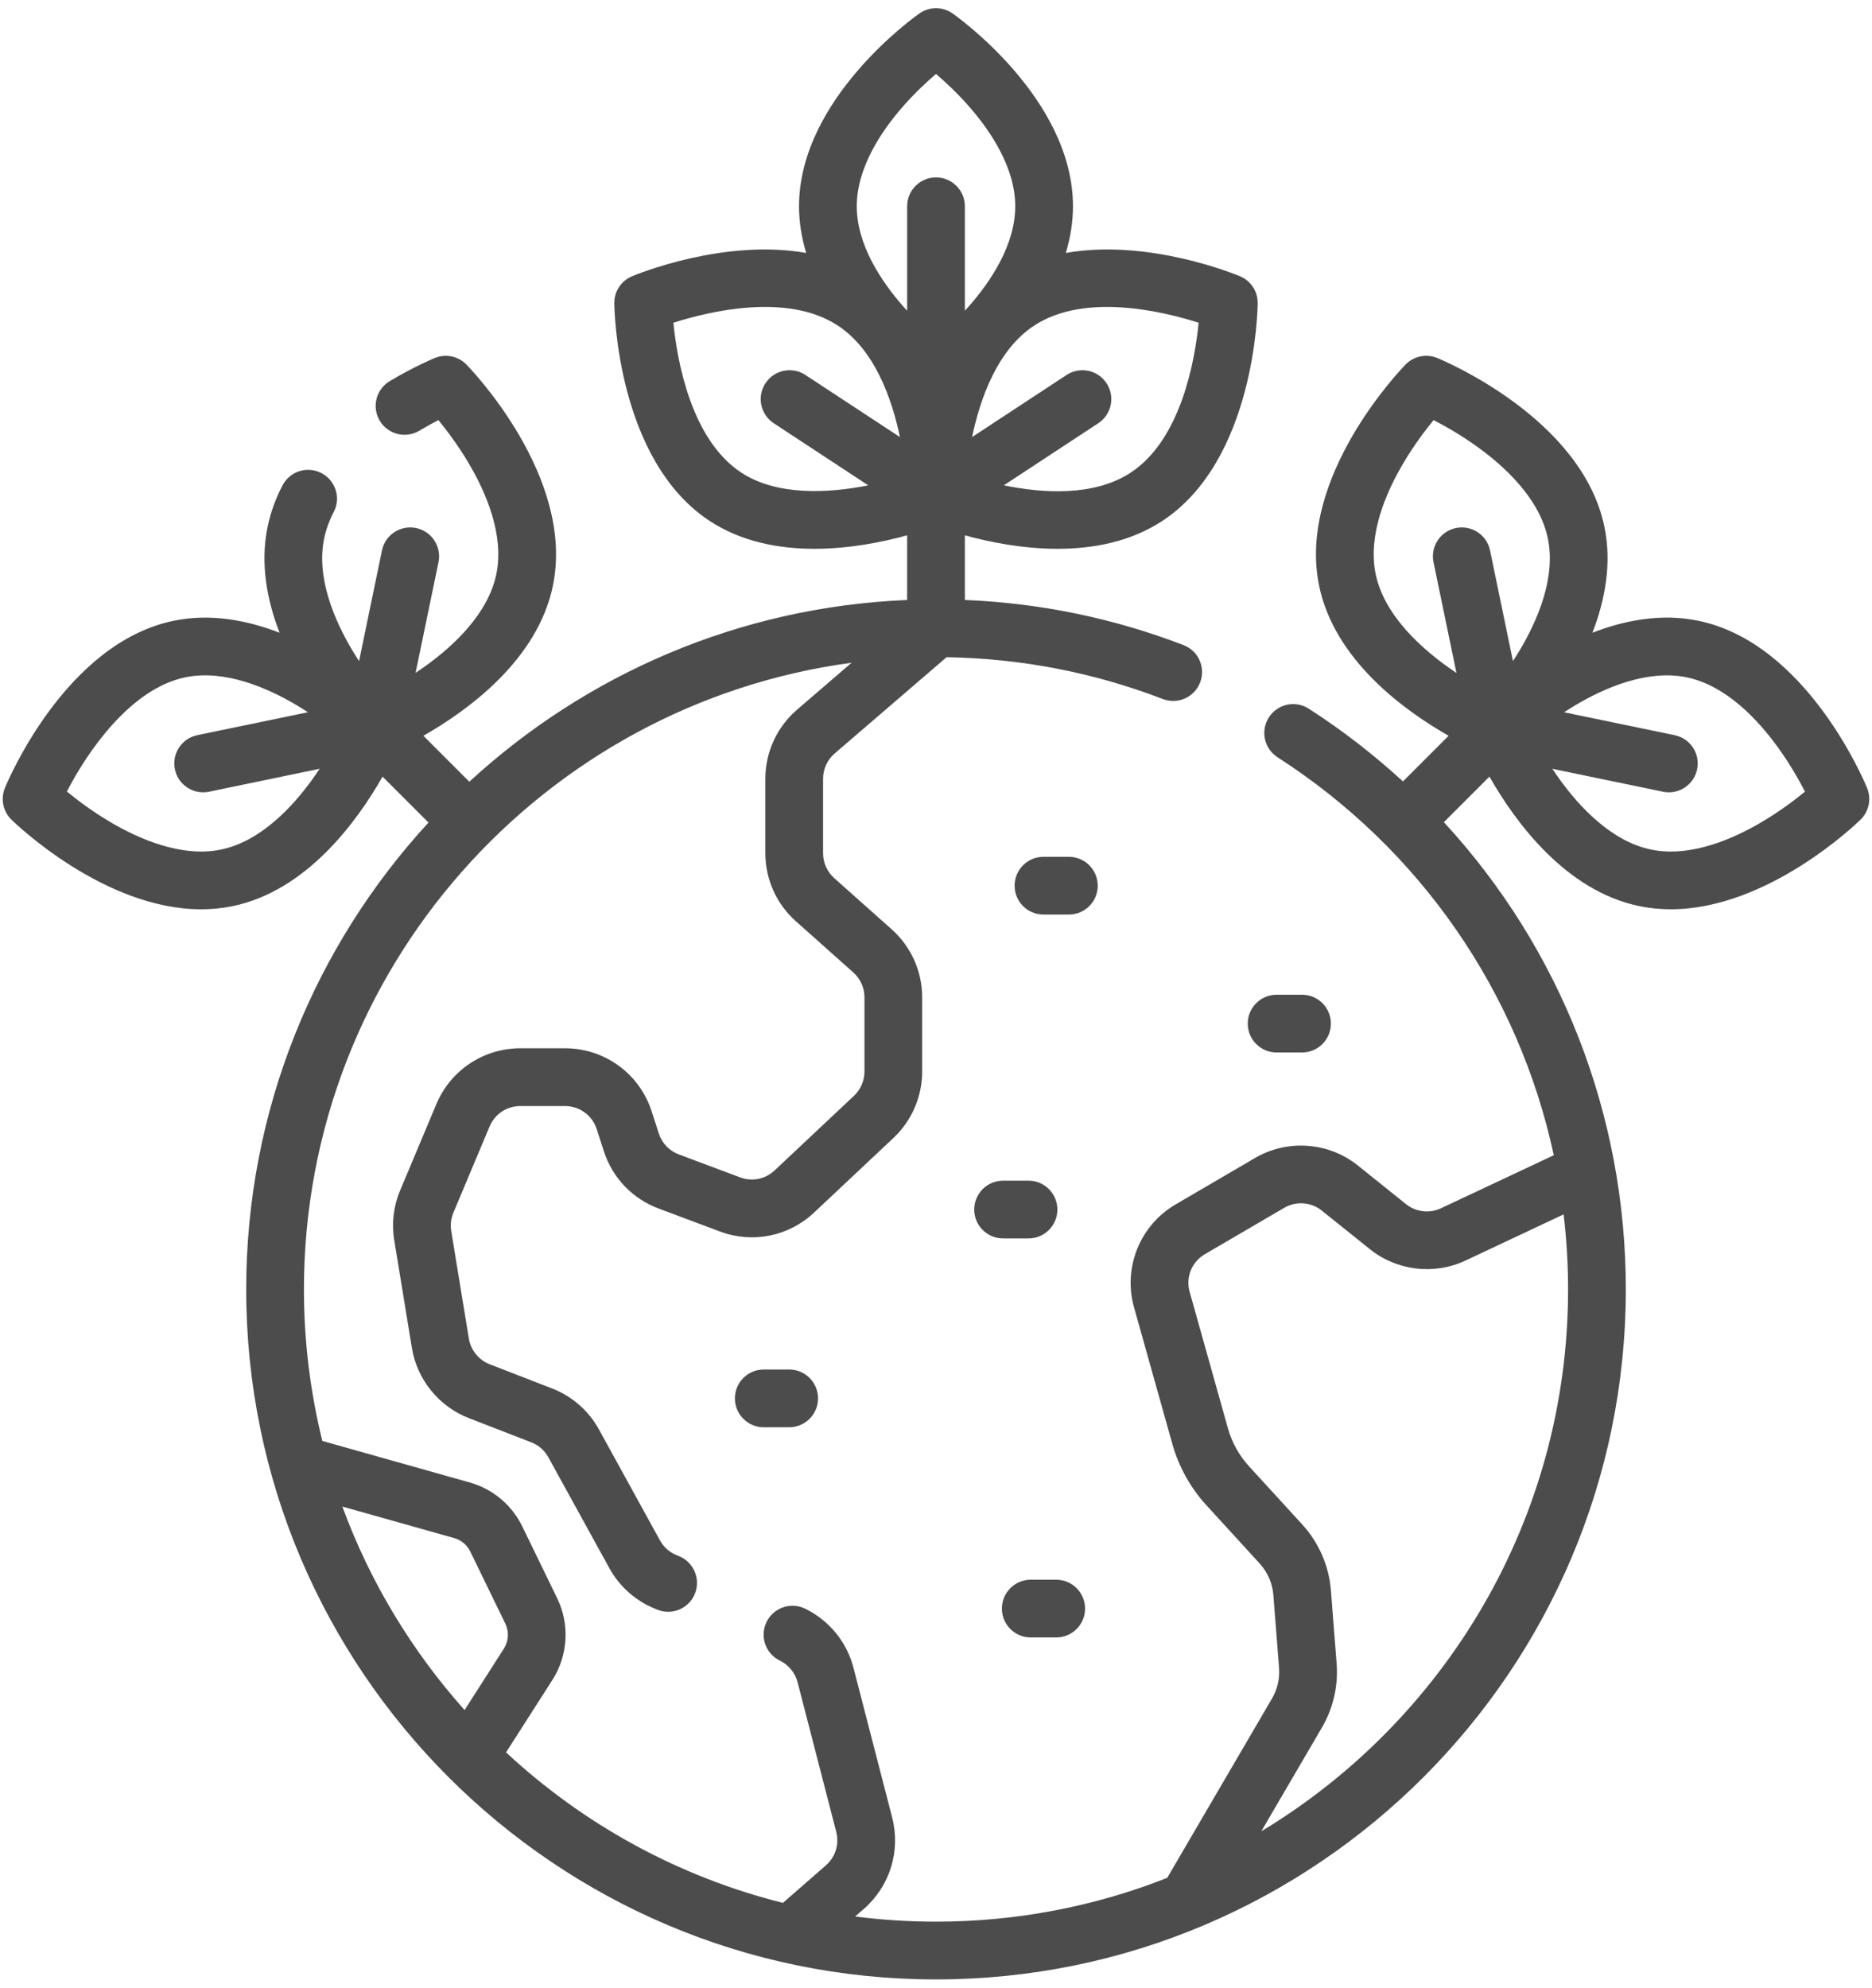 <?xml version="1.0" encoding="UTF-8"?>
<svg xmlns="http://www.w3.org/2000/svg" width="114" height="121" viewBox="0 0 114 121" fill="none">
  <path d="M66.85 53.918C66.85 52.947 66.063 52.16 65.092 52.16H63.544C62.573 52.16 61.787 52.947 61.787 53.918C61.787 54.889 62.573 55.675 63.544 55.675H65.092C66.063 55.675 66.85 54.889 66.85 53.918Z" fill="#4C4C4C"></path>
  <path d="M64.392 73.633C64.392 72.662 63.605 71.875 62.634 71.875H61.086C60.115 71.875 59.328 72.662 59.328 73.633C59.328 74.604 60.115 75.391 61.086 75.391H62.634C63.605 75.391 64.392 74.604 64.392 73.633Z" fill="#4C4C4C"></path>
  <path d="M48.059 83.371H46.511C45.54 83.371 44.753 84.158 44.753 85.129C44.753 86.1 45.54 86.887 46.511 86.887H48.059C49.03 86.887 49.817 86.1 49.817 85.129C49.817 84.158 49.03 83.371 48.059 83.371Z" fill="#4C4C4C"></path>
  <path d="M62.771 99.682H64.319C65.29 99.682 66.077 98.896 66.077 97.925C66.077 96.954 65.29 96.167 64.319 96.167H62.771C61.8 96.167 61.013 96.954 61.013 97.925C61.013 98.896 61.8 99.682 62.771 99.682Z" fill="#4C4C4C"></path>
  <path d="M77.742 64.071H79.29C80.261 64.071 81.048 63.285 81.048 62.313C81.048 61.343 80.261 60.556 79.29 60.556H77.742C76.771 60.556 75.984 61.343 75.984 62.313C75.984 63.285 76.771 64.071 77.742 64.071Z" fill="#4C4C4C"></path>
  <path d="M113.703 47.976C113.556 47.616 110.038 39.159 103.427 37.79C101.192 37.327 98.96 37.749 96.974 38.519C97.744 36.533 98.167 34.301 97.704 32.067C96.335 25.456 87.877 21.938 87.518 21.791C86.857 21.522 86.099 21.679 85.599 22.189C85.328 22.466 78.963 29.054 80.332 35.665C81.268 40.179 85.507 43.25 88.217 44.791L85.437 47.571C83.673 45.952 81.76 44.467 79.701 43.143C78.885 42.617 77.797 42.854 77.272 43.67C76.747 44.486 76.983 45.574 77.799 46.099C86.535 51.72 92.492 60.44 94.622 70.326L87.743 73.559C87.053 73.884 86.224 73.785 85.629 73.309L82.685 70.948C80.912 69.526 78.402 69.342 76.44 70.488L71.592 73.321C69.421 74.589 68.38 77.165 69.059 79.586L71.394 87.907C71.781 89.286 72.496 90.573 73.462 91.629L76.713 95.183C77.194 95.708 77.489 96.388 77.544 97.098L77.891 101.531C77.942 102.186 77.793 102.832 77.462 103.399L71.08 114.318C66.717 116.038 61.967 116.984 57 116.984C55.332 116.984 53.688 116.877 52.075 116.67L52.608 116.206C54.197 114.816 54.857 112.683 54.329 110.638L51.976 101.533C51.569 99.957 50.495 98.644 49.03 97.931C48.157 97.507 47.105 97.869 46.68 98.742C46.255 99.615 46.618 100.667 47.491 101.092C48.029 101.354 48.423 101.835 48.572 102.413L50.925 111.517C51.118 112.267 50.877 113.049 50.295 113.557L47.678 115.84C41.276 114.242 35.505 111.036 30.817 106.679L33.647 102.257C34.592 100.779 34.703 98.881 33.935 97.304L31.8 92.913C31.167 91.613 30.006 90.642 28.613 90.25L19.629 87.719C18.899 84.762 18.509 81.672 18.509 78.493C18.509 59.011 33.057 42.866 51.86 40.346L48.539 43.202C47.312 44.257 46.608 45.79 46.608 47.408V51.943C46.608 53.527 47.287 55.038 48.468 56.084L51.962 59.197C52.395 59.583 52.644 60.135 52.644 60.713V65.232C52.644 65.79 52.41 66.329 52.002 66.712L47.172 71.251C46.604 71.785 45.798 71.947 45.069 71.674L41.339 70.277C40.755 70.059 40.31 69.592 40.118 68.997L39.687 67.663C38.947 65.362 36.826 63.816 34.409 63.816H31.686C29.447 63.816 27.44 65.151 26.573 67.216L24.371 72.459C23.966 73.419 23.841 74.472 24.009 75.505L25.083 82.057C25.4 83.987 26.73 85.624 28.554 86.331L32.352 87.803C32.796 87.975 33.167 88.299 33.396 88.718L37.109 95.464C37.714 96.566 38.686 97.437 39.849 97.917L40.021 97.988C40.239 98.078 40.465 98.12 40.687 98.12C41.379 98.12 42.035 97.709 42.314 97.029C42.683 96.131 42.254 95.104 41.355 94.735L41.188 94.667C40.765 94.492 40.411 94.174 40.189 93.771L36.477 87.024C35.849 85.882 34.835 84.995 33.621 84.525L29.824 83.053C29.156 82.794 28.668 82.194 28.552 81.487L27.479 74.938C27.417 74.56 27.462 74.175 27.611 73.823L29.814 68.577C30.131 67.821 30.866 67.332 31.685 67.332H34.408C35.292 67.332 36.069 67.898 36.34 68.742L36.772 70.078C37.296 71.701 38.512 72.974 40.106 73.57L43.835 74.967C45.827 75.712 48.029 75.271 49.579 73.814L54.408 69.275C55.52 68.231 56.158 66.757 56.158 65.232V60.713C56.158 59.133 55.481 57.623 54.299 56.572L50.802 53.457C50.371 53.074 50.123 52.522 50.123 51.943V47.408C50.123 46.815 50.381 46.254 50.831 45.867L57.644 40.009C62.182 40.083 66.61 40.937 70.813 42.554C71.72 42.902 72.737 42.45 73.085 41.544C73.434 40.638 72.982 39.621 72.075 39.273C67.812 37.632 63.34 36.711 58.758 36.524V32.589C60.249 32.999 62.271 33.409 64.403 33.409C66.568 33.409 68.845 32.986 70.786 31.71H70.787C76.429 28.004 76.587 18.846 76.591 18.458C76.599 17.744 76.174 17.096 75.515 16.819C75.233 16.701 69.91 14.507 64.905 15.4C65.178 14.495 65.341 13.544 65.341 12.558C65.341 6.03 58.308 1.028 58.008 0.818C57.403 0.394 56.597 0.394 55.992 0.818C55.692 1.028 48.659 6.029 48.659 12.558C48.659 13.544 48.822 14.495 49.095 15.4C44.09 14.508 38.767 16.701 38.485 16.82C37.827 17.097 37.401 17.744 37.409 18.458C37.413 18.846 37.571 28.004 43.214 31.711H43.214C45.156 32.986 47.431 33.409 49.597 33.409C51.729 33.409 53.751 32.999 55.242 32.589V36.526C44.983 36.95 35.663 41.07 28.581 47.589L25.783 44.791C28.493 43.25 32.734 40.179 33.669 35.663C35.036 29.054 28.673 22.467 28.401 22.19C27.901 21.68 27.144 21.523 26.483 21.792C26.433 21.812 25.259 22.293 23.735 23.201C22.901 23.699 22.628 24.778 23.125 25.611C23.622 26.445 24.701 26.718 25.535 26.221C25.964 25.965 26.361 25.749 26.698 25.575C27.209 26.198 27.889 27.1 28.523 28.167C29.574 29.935 30.723 32.548 30.226 34.951C29.728 37.356 27.636 39.298 25.969 40.503C25.746 40.664 25.525 40.815 25.308 40.959L26.703 34.223C26.9 33.272 26.289 32.342 25.339 32.145C24.386 31.947 23.457 32.559 23.261 33.51L21.866 40.246C21.723 40.027 21.581 39.801 21.441 39.566C20.39 37.797 19.241 35.185 19.74 32.779C19.851 32.241 20.047 31.701 20.322 31.173C20.771 30.312 20.438 29.251 19.577 28.802C18.717 28.352 17.655 28.685 17.206 29.547C16.779 30.363 16.473 31.213 16.297 32.068C15.834 34.303 16.256 36.534 17.027 38.52C15.04 37.75 12.808 37.328 10.572 37.791C3.962 39.16 0.444 47.617 0.297 47.976C0.028 48.638 0.185 49.396 0.694 49.896C0.945 50.141 6.342 55.355 12.254 55.355C12.889 55.355 13.529 55.295 14.17 55.162C18.685 54.227 21.756 49.987 23.297 47.278L26.094 50.075C19.206 57.559 14.993 67.543 14.993 78.493C14.993 101.656 33.837 120.5 57 120.5C80.163 120.5 99.008 101.656 99.008 78.493C99.008 67.782 94.989 57.708 87.929 50.051L90.703 47.277C92.244 49.987 95.315 54.227 99.829 55.161C100.471 55.294 101.111 55.354 101.746 55.354C107.658 55.354 113.055 50.14 113.305 49.895C113.815 49.395 113.972 48.637 113.703 47.976ZM72.994 19.648C72.768 21.926 71.931 26.753 68.857 28.772C66.626 30.237 63.505 30.033 61.129 29.545L66.882 25.766C67.694 25.233 67.919 24.143 67.386 23.331C66.853 22.52 65.763 22.294 64.952 22.827L59.198 26.607C59.694 24.231 60.746 21.287 62.977 19.821C66.052 17.802 70.815 18.951 72.994 19.648ZM54.977 6.493C55.702 5.666 56.436 4.984 57 4.501C57.565 4.984 58.298 5.666 59.023 6.493C60.302 7.953 61.826 10.191 61.826 12.557C61.826 14.924 60.302 17.162 59.023 18.622C58.935 18.722 58.847 18.821 58.758 18.917V12.557C58.758 11.586 57.971 10.8 57 10.8C56.029 10.8 55.243 11.586 55.243 12.557V18.917C55.154 18.821 55.066 18.722 54.977 18.622C53.699 17.162 52.175 14.924 52.175 12.557C52.175 10.191 53.699 7.953 54.977 6.493ZM45.144 28.772C42.069 26.752 41.233 21.924 41.007 19.648C43.187 18.951 47.949 17.802 51.023 19.821C53.254 21.287 54.307 24.231 54.803 26.607L49.048 22.827C48.238 22.294 47.148 22.519 46.614 23.331C46.081 24.142 46.307 25.232 47.118 25.765L52.876 29.547C50.384 30.044 47.284 30.177 45.144 28.772ZM13.458 51.719C11.053 52.215 8.441 51.069 6.672 50.017C5.601 49.38 4.696 48.697 4.073 48.186C5.289 45.815 7.92 41.93 11.286 41.232C13.691 40.735 16.303 41.883 18.072 42.934C18.308 43.074 18.534 43.217 18.753 43.359L12.015 44.754C11.065 44.951 10.454 45.881 10.651 46.832C10.823 47.662 11.554 48.233 12.37 48.233C12.488 48.233 12.608 48.221 12.729 48.197L19.465 46.801C19.321 47.019 19.17 47.239 19.009 47.462C17.804 49.129 15.863 51.221 13.458 51.719ZM27.66 93.633C28.088 93.754 28.444 94.052 28.638 94.451L30.774 98.842C31.01 99.326 30.976 99.908 30.685 100.362L28.292 104.102C25.085 100.511 22.538 96.319 20.849 91.715L27.66 93.633ZM83.775 34.951C83.277 32.547 84.425 29.934 85.477 28.166C86.111 27.098 86.791 26.198 87.301 25.575C88.017 25.943 88.999 26.5 90.004 27.228C91.672 28.434 93.763 30.375 94.261 32.78C94.759 35.184 93.611 37.797 92.56 39.565C92.419 39.801 92.277 40.027 92.135 40.246L90.74 33.509C90.543 32.558 89.613 31.947 88.662 32.145C87.711 32.341 87.1 33.272 87.297 34.222L88.694 40.967C86.581 39.556 84.294 37.458 83.775 34.951ZM76.808 111.484L80.498 105.173C81.192 103.984 81.503 102.63 81.396 101.257L81.05 96.825C80.934 95.336 80.315 93.91 79.307 92.809L76.056 89.256C75.459 88.604 75.018 87.809 74.779 86.957L72.444 78.636C72.197 77.755 72.576 76.818 73.365 76.356L78.214 73.523C78.927 73.107 79.84 73.173 80.486 73.691L83.43 76.051C85.064 77.361 87.344 77.632 89.238 76.741L95.22 73.928C95.398 75.431 95.492 76.954 95.492 78.492C95.492 92.478 87.994 104.743 76.808 111.484ZM107.328 50.017C105.56 51.068 102.948 52.216 100.543 51.719C98.138 51.221 96.197 49.129 94.991 47.462C94.83 47.24 94.679 47.019 94.535 46.802L101.272 48.197C101.393 48.222 101.512 48.234 101.63 48.234C102.446 48.234 103.178 47.663 103.35 46.833C103.547 45.882 102.936 44.952 101.985 44.755L95.248 43.36C95.467 43.217 95.693 43.075 95.929 42.935C97.697 41.884 100.311 40.736 102.715 41.233C105.119 41.731 107.061 43.823 108.266 45.49C108.994 46.496 109.551 47.478 109.92 48.193C109.297 48.703 108.395 49.383 107.328 50.017Z" fill="#4C4C4C"></path>
</svg>
